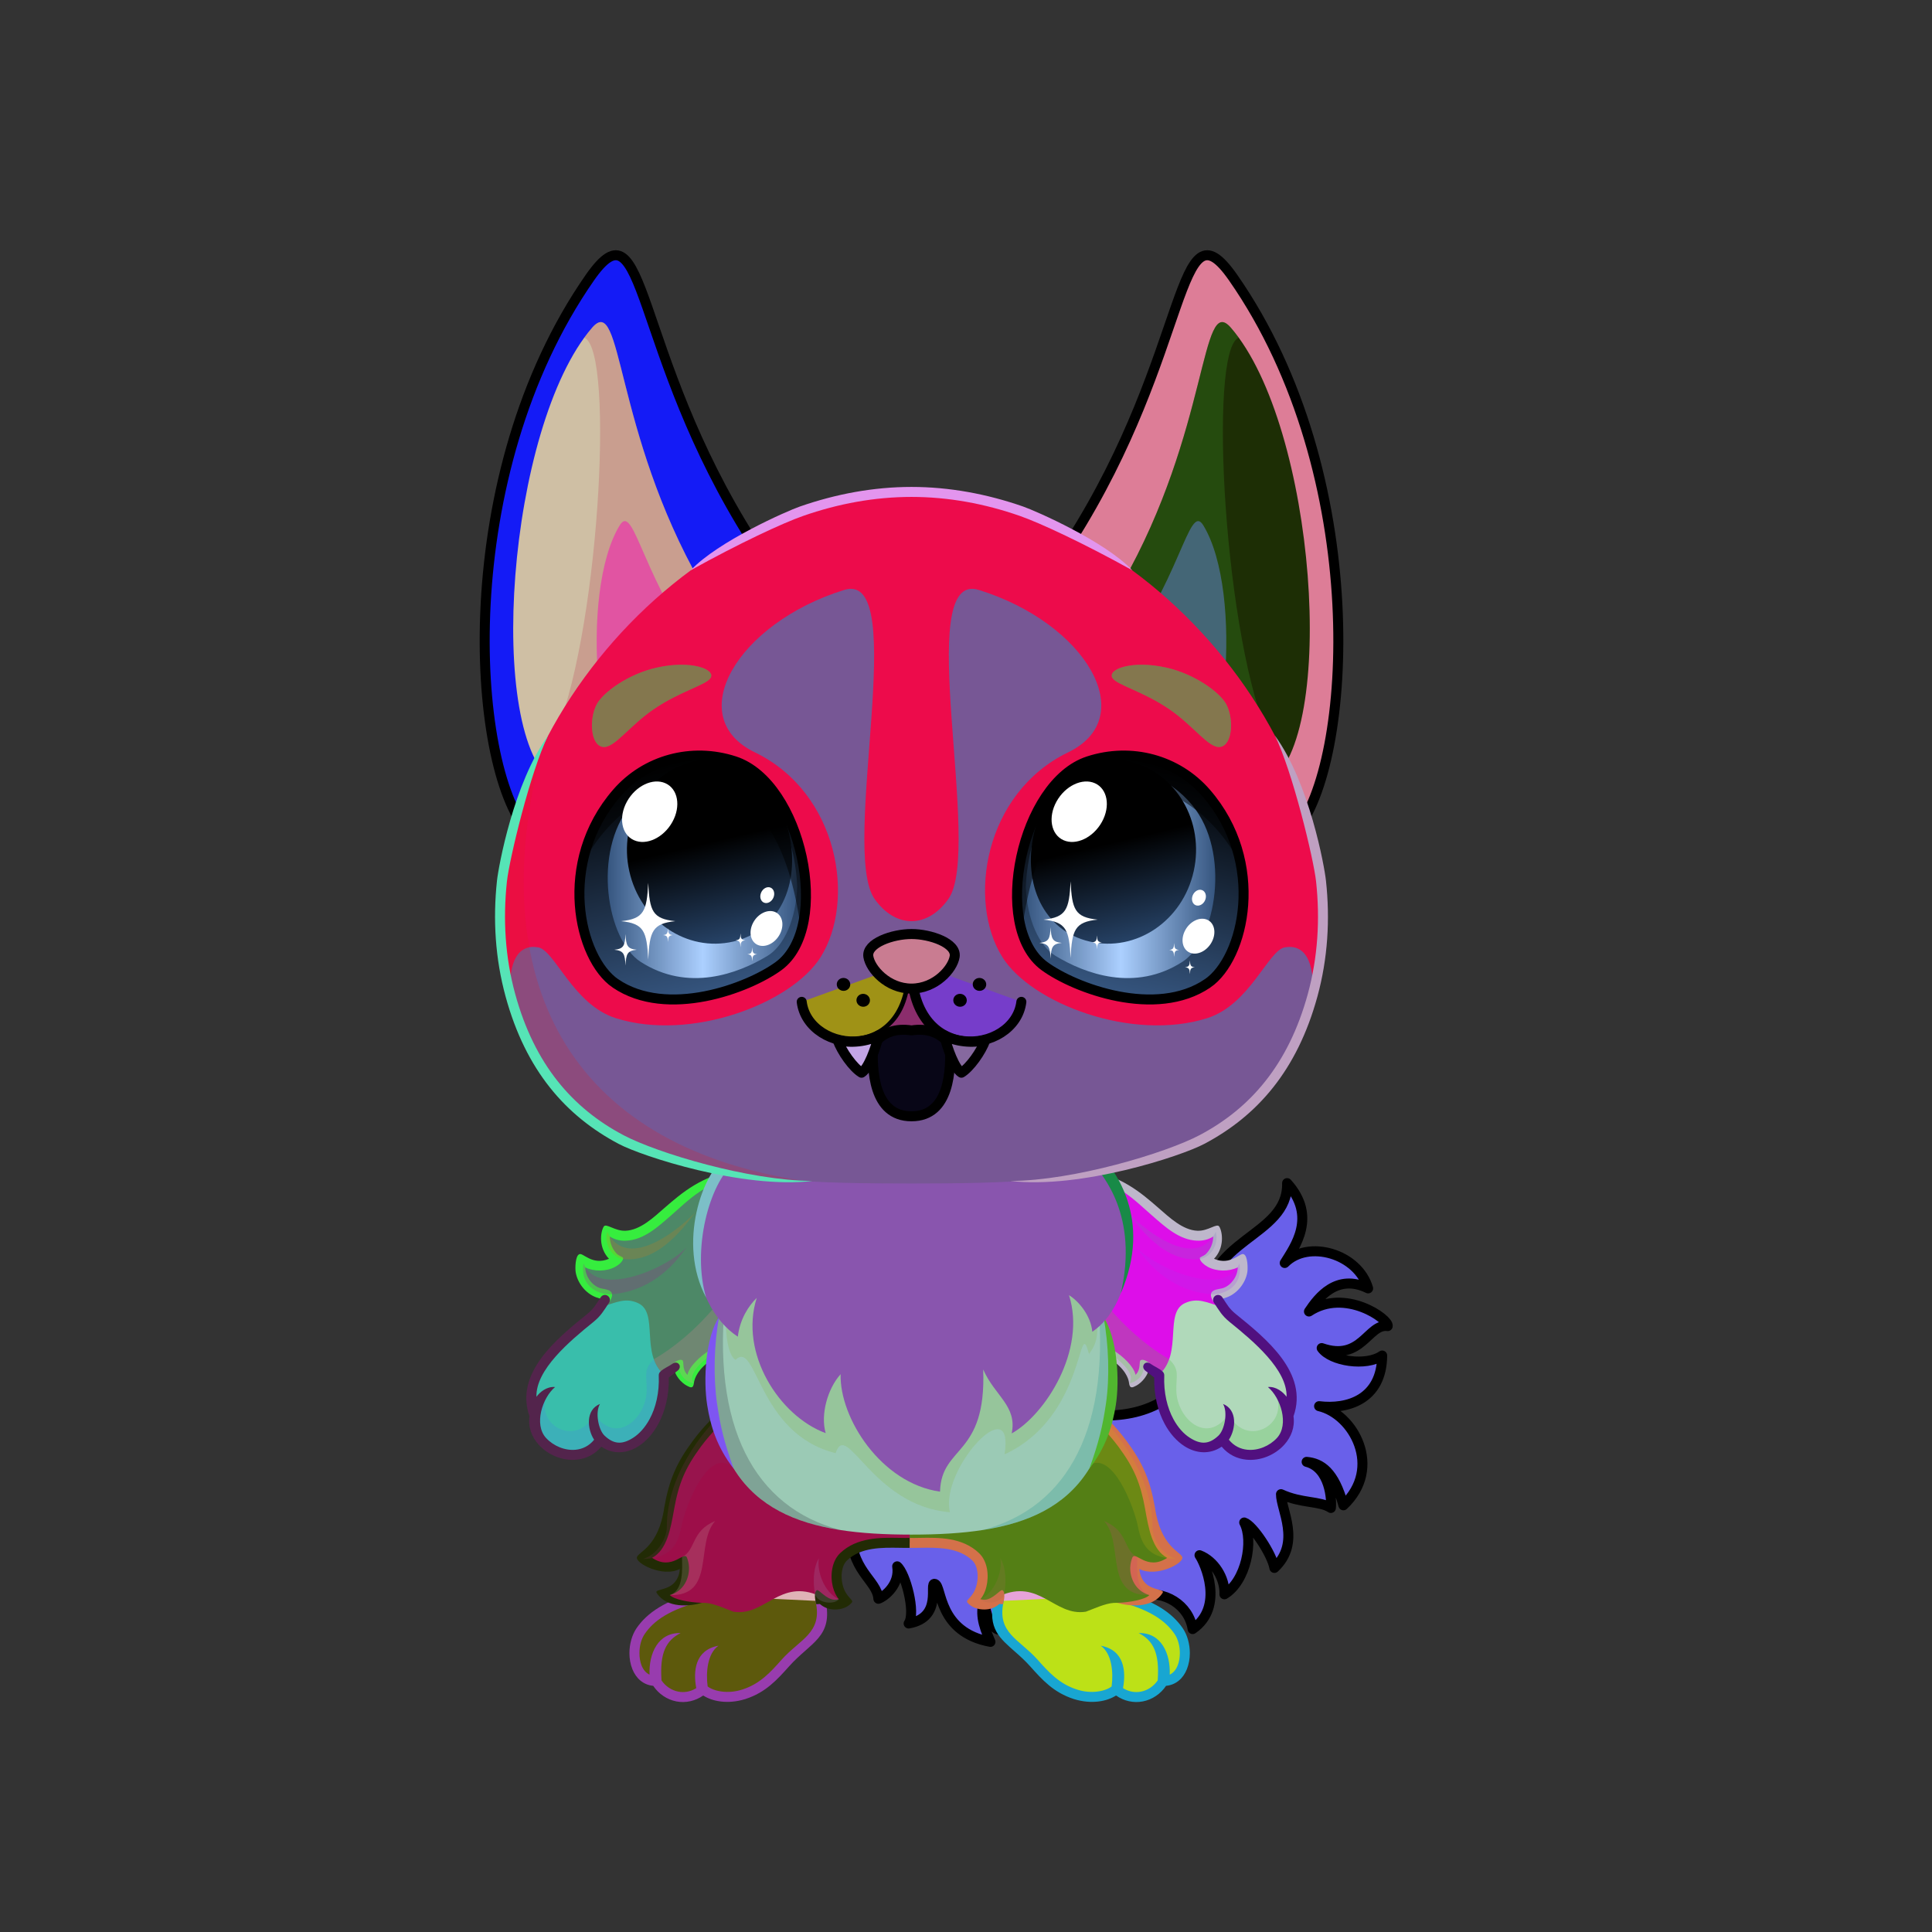 <svg xmlns="http://www.w3.org/2000/svg" xmlns:xlink="http://www.w3.org/1999/xlink" style="shape-rendering:geometricPrecision; text-rendering:geometricPrecision; image-rendering:optimizeQuality; fill-rule:evenodd; clip-rule:evenodd" version="1.1" viewBox="0 0 29000 29000" xml:space="preserve"><rect x="0" y="0" width="29000" height="29000" fill="#333333" stroke="none"/><defs><style type="text/css">.HairBack-Dog0fil22 {fill:none}
.Tail-Dog6fil239 {fill:url(#Tail-Dog6id872)}
.Tail-Dog6fil14 {fill:black;fill-opacity:0.2}
.Tail-Dog6fil22 {fill:none}
.Tail-Dog6str0 {stroke:black;stroke-width:150;stroke-linecap:round;stroke-linejoin:round}
.RightFoot-Dog0fil26 {fill:#fffcf1}
.RightFoot-Dog0fil14 {fill:black;fill-opacity:0.2}
.RightFoot-Dog0fil22 {fill:none}
.RightFoot-Dog0fil32 {fill:black;fill-rule:nonzero}
.RightLeg-Dog3fil244 {fill:url(#RightLeg-Dog3id52)}
.RightLeg-Dog3fil32 {fill:black;fill-rule:nonzero}
.RightLeg-Dog3fil14 {fill:black;fill-opacity:0.2}
.LeftFoot-Dog0fil26 {fill:#fffcf1}
.LeftFoot-Dog0fil14 {fill:black;fill-opacity:0.2}
.LeftFoot-Dog0fil22 {fill:none}
.LeftFoot-Dog0fil32 {fill:black;fill-rule:nonzero}
.LeftLeg-Dog3fil250 {fill:url(#LeftLeg-Dog3id53)}
.LeftLeg-Dog3fil32 {fill:black;fill-rule:nonzero}
.LeftLeg-Dog3fil14 {fill:black;fill-opacity:0.2}
.RightHand-Dog3fil255 {fill:url(#RightHand-Dog3id169)}
.RightHand-Dog3fil32 {fill:black;fill-rule:nonzero}
.RightHand-Dog3fil14 {fill:black;fill-opacity:0.2}
.RightPaw-Dog0fil259 {fill:url(#RightPaw-Dog0id406)}
.RightPaw-Dog0fil14 {fill:black;fill-opacity:0.2}
.RightPaw-Dog0fil32 {fill:black;fill-rule:nonzero}
.LeftHand-Dog3fil263 {fill:url(#LeftHand-Dog3id359)}
.LeftHand-Dog3fil32 {fill:black;fill-rule:nonzero}
.LeftHand-Dog3fil14 {fill:black;fill-opacity:0.2}
.LeftPaw-Dog0fil265 {fill:url(#LeftPaw-Dog0id974)}
.LeftPaw-Dog0fil14 {fill:black;fill-opacity:0.2}
.LeftPaw-Dog0fil32 {fill:black;fill-rule:nonzero}
.Body-Dog2fil267 {fill:url(#Body-Dog2id28)}
.Body-Dog2fil14 {fill:black;fill-opacity:0.2}
.Body-Dog2fil32 {fill:black;fill-rule:nonzero}
.Body-Dog2fil270 {fill:url(#Body-Dog2id279)}
.Ears-Dog10fil319 {fill:url(#Ears-Dog10id557)}
.Ears-Dog10fil320 {fill:url(#Ears-Dog10id856)}
.Ears-Dog10fil14 {fill:black;fill-opacity:0.2}
.Ears-Dog10fil322 {fill:url(#Ears-Dog10id420)}
.Ears-Dog10fil323 {fill:url(#Ears-Dog10id1001)}
.Ears-Dog10fil318 {fill:url(#Ears-Dog10id538)}
.Ears-Dog10str0 {stroke:black;stroke-width:150;stroke-linecap:round;stroke-linejoin:round}
.Ears-Dog10fil321 {fill:url(#Ears-Dog10id482)}
.Head-Dog2fil332 {fill:url(#Head-Dog2id325)}
.Head-Dog2fil333 {fill:url(#Head-Dog2id454)}
.Head-Dog2fil14 {fill:black;fill-opacity:0.2}
.Head-Dog2fil32 {fill:black;fill-rule:nonzero}
.Mouth-Dog7fil100 {fill:black}
.Mouth-Dog7fil22 {fill:none}
.Mouth-Dog7str0 {stroke:black;stroke-width:150;stroke-linecap:round;stroke-linejoin:round}
.Mouth-Dog7fil344 {fill:url(#Mouth-Dog7id324)}
.Mouth-Dog7fil152 {fill:white}
.Eyes-Dog4fil362 {fill:url(#Eyes-Dog4id1007)}
.Eyes-Dog4fil363 {fill:url(#Eyes-Dog4id571)}
.Eyes-Dog4fil364 {fill:url(#Eyes-Dog4id747)}
.Eyes-Dog4fil157 {fill:black;fill-opacity:0.502}
.Eyes-Dog4fil152 {fill:white}
.Eyes-Dog4fil365 {fill:url(#Eyes-Dog4id1006)}
.Eyes-Dog4fil366 {fill:url(#Eyes-Dog4id570)}
.Eyes-Dog4fil367 {fill:url(#Eyes-Dog4id729)}
.Eyes-Dog4fil155 {fill:#a59562}
.Eyes-Dog4fil14 {fill:black;fill-opacity:0.2}
.Eyes-Dog4fil22 {fill:none}
.Eyes-Dog4str4 {stroke:black;stroke-width:150}
.Moustache-Dog1fil100 {fill:black}
.Nose-Dog0fil416 {fill:url(#Nose-Dog0id907)}
.Nose-Dog0str0 {stroke:black;stroke-width:150;stroke-linecap:round;stroke-linejoin:round}
.Hair-Dog0fil22 {fill:none}
</style><linearGradient gradientUnits="userSpaceOnUse" id="Tail-Dog6id872" x1="14476.8" x2="19003" xlink:href="#Tail-Dog6id74" y1="24083.7" y2="18320.4">
  </linearGradient><linearGradient gradientUnits="objectBoundingBox" id="RightLeg-Dog3id52" x1="50%" x2="50%" xlink:href="#RightLeg-Dog3id19" y1="100%" y2="0%">
  </linearGradient><linearGradient gradientUnits="userSpaceOnUse" id="LeftLeg-Dog3id53" x1="11645.9" x2="11645.9" xlink:href="#LeftLeg-Dog3id19" y1="24199" y2="20934.6">
  </linearGradient><linearGradient gradientUnits="userSpaceOnUse" id="RightHand-Dog3id169" x1="16241.5" x2="18031.9" xlink:href="#RightHand-Dog3id168" y1="17938.5" y2="20524.1">
  </linearGradient><linearGradient gradientUnits="userSpaceOnUse" id="RightPaw-Dog0id406" x1="18770.8" x2="18008.4" y1="21729.1" y2="19634.5">
   <stop offset="0" style="stop-opacity:1; stop-color:#fff7de"/>
   <stop offset="0.702" style="stop-opacity:1; stop-color:#f6e6b1"/>
   <stop offset="1" style="stop-opacity:1; stop-color:#f6e6b1"/>
  </linearGradient><linearGradient gradientUnits="userSpaceOnUse" id="LeftHand-Dog3id359" x1="11122.3" x2="9331.95" xlink:href="#LeftHand-Dog3id168" y1="17938.5" y2="20524.1">
  </linearGradient><linearGradient gradientUnits="userSpaceOnUse" id="LeftPaw-Dog0id974" x1="8449.46" x2="9499.06" xlink:href="#LeftPaw-Dog0id406" y1="21712.6" y2="19651">
  </linearGradient><linearGradient gradientUnits="objectBoundingBox" id="Body-Dog2id28" x1="50%" x2="50%" y1="0%" y2="100%">
   <stop offset="0" style="stop-opacity:1; stop-color:#cfbf8a"/>
   <stop offset="0.102" style="stop-opacity:1; stop-color:#cfbf8a"/>
   <stop offset="0.522" style="stop-opacity:1; stop-color:#f6e6b1"/>
   <stop offset="1" style="stop-opacity:1; stop-color:#fff7de"/>
  </linearGradient><linearGradient gradientUnits="userSpaceOnUse" id="Body-Dog2id279" x1="13696.6" x2="13696.6" y1="17098.5" y2="22390.1">
   <stop offset="0" style="stop-opacity:1; stop-color:#f2edda"/>
   <stop offset="0.149" style="stop-opacity:1; stop-color:#f2edda"/>
   <stop offset="0.62" style="stop-opacity:1; stop-color:#fffcf1"/>
   <stop offset="1" style="stop-opacity:1; stop-color:#fffcf1"/>
  </linearGradient><linearGradient gradientUnits="userSpaceOnUse" id="Ears-Dog10id557" x1="10757" x2="7471.37" xlink:href="#Ears-Dog10id420" y1="10134.4" y2="6459.01">
  </linearGradient><linearGradient gradientUnits="userSpaceOnUse" id="Ears-Dog10id856" x1="11085.6" x2="8531.13" xlink:href="#Ears-Dog10id420" y1="10840.5" y2="9007.05">
  </linearGradient><linearGradient gradientUnits="userSpaceOnUse" id="Ears-Dog10id1001" x1="16278.2" x2="18832.7" xlink:href="#Ears-Dog10id420" y1="10840.5" y2="9007.06">
  </linearGradient><linearGradient gradientUnits="userSpaceOnUse" id="Ears-Dog10id538" x1="9282.28" x2="9282.28" xlink:href="#Ears-Dog10id74" y1="12479.8" y2="3831.15">
  </linearGradient><linearGradient gradientUnits="userSpaceOnUse" id="Ears-Dog10id482" x1="18081.6" x2="18081.6" xlink:href="#Ears-Dog10id74" y1="12479.8" y2="3831.15">
  </linearGradient><linearGradient gradientUnits="objectBoundingBox" id="Head-Dog2id325" x1="50%" x2="50%" xlink:href="#Head-Dog2id35" y1="100%" y2="0%">
  </linearGradient><linearGradient gradientUnits="userSpaceOnUse" id="Head-Dog2id454" x1="13681.9" x2="13681.9" y1="17765.4" y2="8838.96">
   <stop offset="0" style="stop-opacity:1; stop-color:#f2edda"/>
   <stop offset="0.188" style="stop-opacity:1; stop-color:#fffcf1"/>
   <stop offset="1" style="stop-opacity:1; stop-color:#fffcf1"/>
  </linearGradient><linearGradient gradientUnits="userSpaceOnUse" id="Mouth-Dog7id324" x1="13681.9" x2="13681.9" y1="16755.8" y2="15456.7">
   <stop offset="0" style="stop-opacity:1; stop-color:#FF9999"/>
   <stop offset="1" style="stop-opacity:1; stop-color:#C96466"/>
  </linearGradient><linearGradient gradientUnits="userSpaceOnUse" id="Eyes-Dog4id1007" x1="10811.7" x2="9983.18" xlink:href="#Eyes-Dog4id27" y1="14906.9" y2="11436.8">
  </linearGradient><linearGradient gradientUnits="userSpaceOnUse" id="Eyes-Dog4id571" x1="9121.91" x2="11966.9" xlink:href="#Eyes-Dog4id57" y1="13105.6" y2="13105.6">
  </linearGradient><linearGradient gradientUnits="userSpaceOnUse" id="Eyes-Dog4id747" x1="10335.5" x2="10965.1" xlink:href="#Eyes-Dog4id384" y1="11450.6" y2="14115.9">
  </linearGradient><linearGradient gradientUnits="userSpaceOnUse" id="Eyes-Dog4id1006" x1="16552.2" x2="17380.7" xlink:href="#Eyes-Dog4id27" y1="14906.9" y2="11436.8">
  </linearGradient><linearGradient gradientUnits="userSpaceOnUse" id="Eyes-Dog4id570" x1="15397" x2="18242" xlink:href="#Eyes-Dog4id57" y1="13105.6" y2="13105.6">
  </linearGradient><linearGradient gradientUnits="userSpaceOnUse" id="Eyes-Dog4id729" x1="16398.8" x2="17028.4" xlink:href="#Eyes-Dog4id384" y1="11450.6" y2="14115.9">
  </linearGradient><linearGradient gradientUnits="userSpaceOnUse" id="Nose-Dog0id907" x1="13681.9" x2="13681.9" xlink:href="#Nose-Dog0id451" y1="14020.2" y2="14838.5">
  </linearGradient><linearGradient gradientUnits="userSpaceOnUse" id="Tail-Dog6id74" x1="15961" x2="18418.2" y1="23174.1" y2="17871.9">
   <stop offset="0" style="stop-opacity:1; stop-color:#cfbf8a"/>
   <stop offset="1" style="stop-opacity:1; stop-color:#f6e6b1"/>
  </linearGradient><linearGradient gradientUnits="userSpaceOnUse" id="RightLeg-Dog3id19" x1="15490.3" x2="15490.3" y1="24284.1" y2="21188.2">
   <stop offset="0" style="stop-opacity:1; stop-color:#fff7de"/>
   <stop offset="0.439" style="stop-opacity:1; stop-color:#fff7de"/>
   <stop offset="1" style="stop-opacity:1; stop-color:#f6e6b1"/>
  </linearGradient><linearGradient gradientUnits="userSpaceOnUse" id="LeftLeg-Dog3id19" x1="15490.3" x2="15490.3" y1="24284.1" y2="21188.2">
   <stop offset="0" style="stop-opacity:1; stop-color:#fff7de"/>
   <stop offset="0.439" style="stop-opacity:1; stop-color:#fff7de"/>
   <stop offset="1" style="stop-opacity:1; stop-color:#f6e6b1"/>
  </linearGradient><linearGradient gradientUnits="objectBoundingBox" id="RightHand-Dog3id168" x1="19.823%" x2="80.177%" y1="10.33%" y2="89.67%">
   <stop offset="0" style="stop-opacity:1; stop-color:#cfbf8a"/>
   <stop offset="0.02" style="stop-opacity:1; stop-color:#cfbf8a"/>
   <stop offset="0.722" style="stop-opacity:1; stop-color:#f6e6b1"/>
   <stop offset="1" style="stop-opacity:1; stop-color:#f6e6b1"/>
  </linearGradient><linearGradient gradientUnits="objectBoundingBox" id="LeftHand-Dog3id168" x1="19.823%" x2="80.177%" y1="10.33%" y2="89.67%">
   <stop offset="0" style="stop-opacity:1; stop-color:#cfbf8a"/>
   <stop offset="0.02" style="stop-opacity:1; stop-color:#cfbf8a"/>
   <stop offset="0.722" style="stop-opacity:1; stop-color:#f6e6b1"/>
   <stop offset="1" style="stop-opacity:1; stop-color:#f6e6b1"/>
  </linearGradient><linearGradient gradientUnits="userSpaceOnUse" id="LeftPaw-Dog0id406" x1="18770.8" x2="18008.4" y1="21729.1" y2="19634.5">
   <stop offset="0" style="stop-opacity:1; stop-color:#fff7de"/>
   <stop offset="0.702" style="stop-opacity:1; stop-color:#f6e6b1"/>
   <stop offset="1" style="stop-opacity:1; stop-color:#f6e6b1"/>
  </linearGradient><linearGradient gradientUnits="userSpaceOnUse" id="Ears-Dog10id420" x1="16606.9" x2="19892.5" y1="10134.4" y2="6459.01">
   <stop offset="0" style="stop-opacity:1; stop-color:#965759"/>
   <stop offset="1" style="stop-opacity:1; stop-color:#DEADAD"/>
  </linearGradient><linearGradient gradientUnits="userSpaceOnUse" id="Ears-Dog10id74" x1="15961" x2="18418.2" y1="23174.1" y2="17871.9">
   <stop offset="0" style="stop-opacity:1; stop-color:#cfbf8a"/>
   <stop offset="1" style="stop-opacity:1; stop-color:#f6e6b1"/>
  </linearGradient><linearGradient gradientUnits="userSpaceOnUse" id="Head-Dog2id35" x1="13681.9" x2="13681.9" y1="17936.7" y2="7484.8">
   <stop offset="0" style="stop-opacity:1; stop-color:#cfbf8a"/>
   <stop offset="0.4" style="stop-opacity:1; stop-color:#f6e6b1"/>
   <stop offset="1" style="stop-opacity:1; stop-color:#fff7de"/>
  </linearGradient><linearGradient gradientUnits="userSpaceOnUse" id="Eyes-Dog4id27" x1="16937.6" x2="16937.6" y1="14961.3" y2="11448.6">
   <stop offset="0" style="stop-opacity:1; stop-color:#365680"/>
   <stop offset="1" style="stop-opacity:1; stop-color:black"/>
  </linearGradient><linearGradient gradientUnits="objectBoundingBox" id="Eyes-Dog4id57" x1="100%" x2="0%" y1="50%" y2="50%">
   <stop offset="0" style="stop-opacity:1; stop-color:#365680"/>
   <stop offset="0.502" style="stop-opacity:1; stop-color:#acd0ff"/>
   <stop offset="1" style="stop-opacity:1; stop-color:#365680"/>
  </linearGradient><linearGradient gradientUnits="userSpaceOnUse" id="Eyes-Dog4id384" x1="16417.8" x2="16417.8" y1="11784.3" y2="14068.5">
   <stop offset="0" style="stop-opacity:1; stop-color:black"/>
   <stop offset="0.45" style="stop-opacity:1; stop-color:black"/>
   <stop offset="1" style="stop-opacity:1; stop-color:#264266"/>
  </linearGradient><linearGradient gradientUnits="userSpaceOnUse" id="Nose-Dog0id451" x1="13653.8" x2="13653.8" y1="14108.6" y2="14926.9">
   <stop offset="0" style="stop-opacity:1; stop-color:#FFCCCC"/>
   <stop offset="1" style="stop-opacity:1; stop-color:#453F2C"/>
  </linearGradient></defs><g id="HairBack-Dog0">
 <animateTransform additive="sum" attributeName="transform" dur="10" repeatCount="indefinite" type="translate" values="0;0 200;0;0 200;0;0 200;0;0 200;0"/>
  <rect class="HairBack-Dog0fil22" height="890" width="890" x="13237" y="6590"/>
 </g><g id="Tail-Dog6">
  <path class="Tail-Dog6fil239" d="M15056 20873c2179,946 3074,-66 3032,-1164 -43,-1133 1251,-1127 1232,-1950 454,503 115,953 -36,1199 350,-357 1214,-54 1252,381 -468,-230 -749,138 -888,347 543,-360 1205,117 1182,219 -296,-42 -390,540 -991,330 141,198 713,239 908,112 101,611 -524,812 -947,760 497,153 896,942 365,1488 -140,-512 -340,-632 -552,-652 350,90 379,568 364,692 -165,-109 -441,-65 -749,-207 -2,227 307,729 -99,1107 -36,-207 -355,-713 -453,-682 174,198 -5,776 -297,1078 7,-201 -182,-587 -374,-587 80,116 379,777 -103,1109 -49,-334 -459,-562 -805,-503 -89,15 -46,535 -138,547 -639,80 -1327,68 -1962,-33 -117,-19 -227,-260 -218,-485 -68,236 -36,379 88,666 -791,-145 -725,-831 -833,-870 -99,-35 131,502 -395,594 111,-161 -48,-755 -172,-858 43,273 -205,403 -282,487 18,-266 -409,-588 -407,-1082 -342,-368 -135,-3089 2278,-2043z" style="fill:#7bc388"/>
  <path class="Tail-Dog6fil14" d="M20165 22595c-140,-512 -340,-632 -552,-652 350,90 379,568 364,692 -165,-109 -441,-65 -749,-207 -2,227 307,729 -99,1107 -36,-207 -355,-713 -453,-682 174,198 -5,776 -297,1078 7,-201 -182,-587 -374,-587 80,116 379,777 -103,1109 -49,-334 -459,-562 -805,-503 -89,15 -46,535 -138,547 -639,80 -1327,68 -1962,-33 -117,-19 -227,-260 -218,-485 -68,236 -36,379 88,666 -791,-145 -725,-831 -833,-870 -99,-35 131,502 -395,594 111,-161 -48,-755 -172,-858 43,273 -205,403 -282,487 18,-266 -409,-588 -407,-1082 -58,-62 -100,-192 -118,-360l645 -570 3093 570c1608,450 2003,-985 3067,-991 553,-3 823,606 700,1030z" style="fill:#89c1b5"/>
  <path class="Tail-Dog6fil22 Tail-Dog6str0" d="M15056 20873c2179,946 3074,-66 3032,-1164 -43,-1133 1251,-1127 1232,-1950 454,503 115,953 -36,1199 350,-357 1102,-141 1252,381 -468,-230 -749,138 -888,347 543,-360 1205,117 1182,219 -296,-42 -390,540 -991,330 141,198 667,280 908,112 -6,662 -524,812 -947,760 517,118 962,927 365,1488 -140,-512 -340,-632 -552,-652 350,90 379,568 364,692 -165,-109 -441,-65 -749,-207 -2,227 307,729 -99,1107 -36,-207 -323,-640 -453,-682 145,274 28,884 -297,1078 11,-245 -157,-504 -374,-587 80,116 379,777 -103,1109 -55,-359 -423,-595 -805,-503 -88,21 -46,535 -138,547 -639,80 -1327,68 -1962,-33 -117,-19 -227,-260 -218,-485 -68,236 -36,379 88,666 -791,-145 -725,-831 -833,-870 -99,-35 131,502 -395,594 111,-161 -48,-755 -172,-858 43,273 -188,456 -282,487 -19,-286 -443,-425 -407,-1082 -342,-368 -135,-3089 2278,-2043z" style="fill:#6960ea"/>
 </g><g id="RightFoot-Dog0">
  <path class="RightFoot-Dog0fil26" d="M17461 25232c-144,249 -469,331 -709,123 -82,82 -321,169 -611,76 -475,-152 -678,-627 -1088,-897 -209,-138 -43,-480 -31,-702 205,68 639,20 960,-216 332,-245 1043,-199 820,325 153,50 376,135 488,193 178,92 308,217 397,350 166,246 124,748 -226,748z" style="fill:#e7a3d9"/>
  <path class="RightFoot-Dog0fil14" d="M17461 25232c-144,249 -469,331 -709,123 -82,82 -321,169 -611,76 -475,-152 -678,-627 -1088,-897 -182,-120 -106,-408 -68,-624 13,30 66,32 88,19 2,85 -1,160 50,261 317,621 1468,1311 1612,663 247,396 693,243 634,-148 151,250 332,57 232,-294 150,96 185,309 179,486 -21,178 -124,335 -319,335z" style="fill:#88dc99"/>
  <path class="RightFoot-Dog0fil22" d="M16741 23949c560,135 807,327 949,532 170,244 121,751 -229,751 -144,249 -469,331 -709,123 -82,82 -321,169 -611,76 -475,-152 -614,-562 -1018,-844 -201,-140 -166,-401 -134,-554" style="fill:#bce117"/>
  <path class="RightFoot-Dog0fil32" d="M17378 25213c0,3 0,7 0,10 -59,86 -148,149 -252,169 -84,16 -174,3 -257,-45l-12 -8c47,-255 19,-572 -334,-636 167,118 191,399 163,611 -41,33 -116,65 -215,77 -89,11 -194,6 -307,-31 -265,-85 -423,-261 -589,-447 -277,-311 -611,-400 -512,-864 8,-41 -28,-86 -58,-89 -24,-2 -80,17 -89,58 -91,430 90,572 327,781 71,62 146,130 221,214 180,201 350,392 654,490 137,43 264,50 371,37 108,-13 199,-49 262,-89l3 0c116,81 258,115 400,88 143,-28 268,-114 349,-234 151,-15 258,-113 313,-251 29,-74 44,-157 44,-240 0,-135 -38,-275 -108,-376 -77,-110 -181,-216 -341,-313 -143,-86 -331,-165 -584,-231 -71,-19 -105,8 -131,48 -23,34 -14,70 26,80 271,65 468,144 612,231 139,84 229,176 295,271 53,76 81,183 81,290 0,66 -11,130 -33,185 -25,64 -65,112 -119,138 13,-317 -128,-634 -466,-624 219,111 313,298 286,700z" style="fill:#18a6d2"/>
 </g><g id="LeftFoot-Dog0">
  <path class="LeftFoot-Dog0fil26" d="M9847 25232c143,249 468,331 709,123 82,82 321,169 611,76 475,-152 678,-627 1088,-897 208,-138 43,-480 31,-702 -240,73 -640,20 -960,-216 -332,-245 -1043,-199 -821,325 -152,50 -375,135 -487,193 -178,92 -308,217 -398,350 -165,246 -124,748 227,748z" style="fill:#e0b3b7"/>
  <path class="LeftFoot-Dog0fil14" d="M9847 25232c143,249 468,331 709,123 82,82 321,169 611,76 475,-152 678,-627 1088,-897 181,-120 105,-408 68,-624 -13,30 -66,32 -88,19 -2,85 1,160 -50,261 -318,621 -1468,1311 -1612,663 -248,396 -693,243 -634,-148 -151,250 -333,57 -232,-294 -150,96 -186,309 -179,486 20,178 124,335 319,335z" style="fill:#f844c4"/>
  <path class="LeftFoot-Dog0fil22" d="M10566 23949c-559,135 -807,327 -949,532 -169,244 -121,751 230,751 143,249 468,331 709,123 82,82 321,169 611,76 475,-152 614,-562 1017,-844 201,-140 167,-401 134,-554" style="fill:#5d590c"/>
  <path class="LeftFoot-Dog0fil32" d="M9929 25213c1,3 1,7 0,10 59,86 149,149 253,169 84,16 174,3 257,-45l12 -8c-48,-255 -19,-572 333,-636 -166,118 -190,399 -162,611 41,33 116,65 215,77 89,11 193,6 307,-31 265,-85 423,-261 588,-447 278,-311 612,-400 513,-864 -9,-41 27,-86 58,-89 23,-2 80,17 88,58 119,558 -222,630 -547,995 -180,201 -351,392 -655,490 -137,43 -263,50 -370,37 -109,-13 -200,-49 -262,-89l-3 0c-116,81 -259,115 -401,88 -143,-28 -267,-114 -348,-234 -151,-15 -258,-113 -313,-251 -30,-74 -44,-157 -44,-240 0,-135 38,-275 108,-376 76,-110 181,-216 341,-313 142,-86 330,-165 584,-231 71,-19 105,8 131,48 22,34 14,70 -26,80 -271,65 -468,144 -612,231 -139,84 -230,176 -295,271 -53,76 -81,183 -81,290 0,66 11,130 32,185 26,64 65,112 120,138 -13,-317 128,-634 466,-624 -219,111 -313,298 -287,700z" style="fill:#983cae"/>
 </g><g id="RightLeg-Dog3">
  <path class="RightLeg-Dog3fil244" d="M13654 20939c701,0 2353,-56 2710,226 217,172 606,562 807,1087 138,362 89,1043 499,1102 -216,231 -510,211 -606,59 -64,135 -17,492 320,502 -245,186 -489,136 -666,145 -130,7 -316,95 -419,132 -472,76 -697,-507 -1295,-235 -116,181 -336,152 -424,46 166,-22 251,-457 65,-636 -275,-262 -701,-202 -991,-207l0 -2221z" style="fill:#547f15"/>
  <path class="RightLeg-Dog3fil32" d="M16410 21106c-32,-26 -79,-20 -105,12 -26,33 -20,80 12,105 123,97 302,266 470,491 238,322 333,554 402,938 53,300 109,613 331,732 -310,203 -479,-118 -525,0 -15,40 -28,89 -30,144 -4,165 82,355 287,415 -57,64 -285,110 -481,116 178,53 528,88 680,-149 28,-44 -79,-40 -185,-93 -105,-52 -158,-161 -163,-266 252,131 668,-84 644,-176 -21,-84 -327,-153 -411,-749 -73,-408 -177,-661 -429,-1001 -177,-237 -367,-416 -497,-519zm-1364 2763c-28,-17 -140,141 -267,144 -22,0 -43,-3 -63,-9 41,-46 72,-112 90,-186 41,-167 20,-381 -110,-505 -252,-240 -604,-234 -891,-229 -53,1 -105,2 -151,1l0 75 0 74c48,1 99,0 153,-1 260,-4 578,-10 786,189 89,84 95,248 68,361 -48,202 -177,228 -139,273 62,75 164,105 260,103 86,-2 158,-30 215,-80 11,-9 55,9 59,-4 15,-51 40,-176 -10,-206z" style="fill:#d4714a"/>
  <path class="RightLeg-Dog3fil14" d="M17654 23400c-221,-66 -356,-315 -355,-474 2,-775 -541,-1451 -869,-1752 -191,187 -276,614 -134,870 282,-301 604,234 760,766 58,196 45,581 598,590z" style="fill:#cfb010"/>
  <path class="RightLeg-Dog3fil14" d="M17259 23943c-221,-66 -189,-413 -189,-571 -211,-104 -133,-392 -496,-540 304,342 -14,1131 685,1111z" style="fill:#d03b79"/>
  <path class="RightLeg-Dog3fil14" d="M14716 24004c220,-96 333,-421 301,-613 85,143 89,358 57,537 -42,146 -298,160 -358,76z" style="fill:#a26b51"/>
 </g><g id="LeftLeg-Dog3">
  <path class="LeftLeg-Dog3fil250" d="M13654 20939c-701,0 -2353,-56 -2710,226 -217,172 -606,562 -807,1087 -139,362 -89,1043 -499,1102 216,231 510,211 605,59 64,135 17,492 -319,502 244,186 488,136 666,145 129,7 316,95 419,132 472,76 697,-507 1294,-235 117,181 337,152 424,46 -165,-22 -251,-457 -64,-636 275,-262 701,-202 991,-207l0 -2221z" style="fill:#9d0e49"/>
  <path class="LeftLeg-Dog3fil32" d="M10898 21106c32,-26 79,-20 105,12 25,33 20,80 -13,105 -122,97 -301,266 -469,491 -238,322 -333,554 -402,938 -53,300 -109,613 -331,732 309,203 479,-118 525,0 15,40 28,89 29,144 5,165 -81,355 -286,415 56,64 284,110 480,116 -178,53 -527,88 -679,-149 -29,-44 79,-40 185,-93 105,-52 158,-161 162,-266 -251,131 -667,-84 -644,-176 22,-84 327,-153 411,-749 73,-408 178,-661 430,-1001 176,-237 366,-416 497,-519zm1364 2763c28,-17 140,141 267,144 21,0 43,-3 62,-9 -40,-46 -71,-112 -90,-186 -41,-167 -19,-381 110,-505 252,-240 605,-234 892,-229 53,1 105,2 151,1l0 75 0 74c-48,1 -100,0 -153,-1 -260,-4 -579,-10 -786,189 -89,84 -95,248 -68,361 48,202 177,228 138,273 -61,75 -163,105 -259,103 -86,-2 -158,-30 -216,-80 -10,-9 -55,9 -59,-4 -14,-51 -39,-176 11,-206z" style="fill:#222b05"/>
  <path class="LeftLeg-Dog3fil14" d="M9653 23400c221,-66 356,-315 356,-474 -2,-775 540,-1451 869,-1752 190,187 275,614 134,870 -283,-301 -604,234 -760,766 -58,196 -46,581 -599,590z" style="fill:#823163"/>
  <path class="LeftLeg-Dog3fil14" d="M10049 23943c221,-66 189,-413 189,-571 210,-104 133,-392 496,-540 -304,342 14,1131 -685,1111z" style="fill:#cbb7aa"/>
  <path class="LeftLeg-Dog3fil14" d="M12591 24004c-220,-96 -332,-421 -300,-613 -86,143 -89,358 -58,537 43,146 299,160 358,76z" style="fill:#a08cc1"/>
 </g><g id="RightHand-Dog3">
 <animateTransform additive="sum" attributeName="transform" dur="10" repeatCount="indefinite" type="translate" values="0;0 200;0;0 200;0;0 200;0;0 200;0"/>
  <path class="RightHand-Dog3fil255" d="M15619 17715c247,-7 498,-52 659,-90 707,128 970,528 1348,796 130,92 425,224 606,21 133,145 14,423 -156,435 147,181 487,132 553,9 110,293 -168,564 -360,532 81,123 154,243 219,356 289,504 -636,1265 -911,1014 -142,-130 -282,-228 -420,-305 42,90 -40,256 -204,278 129,-199 -332,-494 -505,-532 -358,-79 -514,-1818 -829,-2514z" style="fill:#dd0ee9"/>
  <path class="RightHand-Dog3fil32" d="M16291 17552c-40,-7 -79,20 -86,60 -7,41 25,64 66,71 473,22 768,342 1024,564 192,167 406,367 675,376 83,3 166,-14 241,-63 0,109 -50,205 -110,263 -35,34 -94,44 -92,65 6,53 80,106 122,129 131,70 314,72 448,7 -1,130 -94,264 -215,309 -66,25 -273,10 -150,206 28,5 53,-19 95,-33 40,-12 83,-23 108,-33 157,-59 279,-214 306,-378 9,-58 6,-242 -53,-268 -55,-33 -194,176 -447,68 159,-167 129,-400 79,-483 -35,-58 -164,68 -327,62 -222,-8 -423,-201 -583,-340 -270,-235 -558,-485 -1101,-582zm972 2914c-39,-29 -99,-68 -137,-51 -40,15 11,131 -81,222 -29,-135 -201,-283 -310,-354 -22,-14 -44,-27 -66,-40l-12 149c234,152 283,300 290,366 11,93 54,70 109,41 75,-39 202,-166 185,-292 -3,-19 -8,-38 22,-41z" style="fill:#beb7cb"/>
  <path class="RightHand-Dog3fil14" d="M17401 20669c-114,-114 -122,-122 -244,-186 43,144 -99,268 -204,278 116,-171 -258,-433 -374,-488 -156,-175 -225,-650 -133,-901 308,435 716,808 1104,1031 -30,84 -75,162 -148,228 0,12 -1,25 -1,38z" style="fill:#4adc1a"/>
  <path class="RightHand-Dog3fil14" d="M18185 19427c-553,-42 -914,-391 -1132,-715 239,293 1327,799 1551,253 61,375 -267,474 -419,462z" style="fill:#a33deb"/>
  <path class="RightHand-Dog3fil14" d="M18016 18897c-558,74 -969,-550 -1102,-714 145,162 1013,956 1337,305 53,248 -126,395 -235,409z" style="fill:#7481b4"/>
 </g><g id="LeftHand-Dog3">
 <animateTransform additive="sum" attributeName="transform" dur="10" repeatCount="indefinite" type="translate" values="0;0 200;0;0 200;0;0 200;0;0 200;0"/>
  <path class="LeftHand-Dog3fil263" d="M11744 17715c-246,-7 -497,-52 -658,-90 -707,128 -970,528 -1348,796 -131,92 -425,224 -606,21 -133,145 -15,423 156,435 -147,181 -487,132 -553,9 -110,293 168,564 360,532 -81,123 -154,243 -219,356 -289,504 636,1265 911,1014 142,-130 282,-228 419,-305 -41,90 41,256 205,278 -129,-199 332,-494 505,-532 358,-79 514,-1818 828,-2514z" style="fill:#4d8867"/>
  <path class="LeftHand-Dog3fil32" d="M11072 17552c41,-7 80,20 87,60 7,41 -25,64 -66,71 -473,22 -768,342 -1024,564 -192,167 -406,367 -675,376 -83,3 -166,-14 -241,-63 0,109 50,205 109,263 36,34 95,44 92,65 -5,53 -79,106 -122,129 -130,70 -314,72 -447,7 1,130 94,264 215,309 66,25 272,10 150,206 -28,5 -53,-19 -95,-33 -40,-12 -83,-23 -108,-33 -157,-59 -279,-214 -306,-378 -9,-58 -6,-242 53,-268 54,-33 194,176 447,68 -159,-167 -129,-400 -79,-483 34,-58 164,68 326,62 222,-8 424,-201 583,-340 271,-235 559,-485 1101,-582zm-971 2914c38,-29 99,-68 137,-51 40,15 -11,131 81,222 29,-135 201,-283 310,-354 22,-14 44,-27 66,-40l12 149c-234,152 -283,300 -291,366 -11,93 -53,70 -108,41 -75,-39 -202,-166 -185,-292 3,-19 8,-38 -22,-41z" style="fill:#36ed3e"/>
  <path class="LeftHand-Dog3fil14" d="M9963 20669c114,-114 122,-122 243,-186 -42,144 99,268 205,278 -116,-171 258,-433 373,-488 157,-175 226,-650 134,-901 -308,435 -717,808 -1104,1031 30,84 75,162 148,228 0,12 1,25 1,38z" style="fill:#f583a0"/>
  <path class="LeftHand-Dog3fil14" d="M9179 19427c553,-42 914,-391 1132,-715 -239,293 -1327,799 -1552,253 -60,375 268,474 420,462z" style="fill:#b1069e"/>
  <path class="LeftHand-Dog3fil14" d="M9348 18897c558,74 968,-550 1102,-714 -145,162 -1013,956 -1337,305 -53,248 126,395 235,409z" style="fill:#dc7912"/>
 </g><g id="Body-Dog2">
 <animateTransform additive="sum" attributeName="transform" dur="10" repeatCount="indefinite" type="translate" values="0;0 200;0;0 200;0;0 200;0;0 200;0"/>
  <path class="Body-Dog2fil267" d="M13682 23035c-1548,0 -2752,-291 -2993,-1956 -146,-1010 387,-2357 984,-3487 334,54 1089,70 2009,70 920,0 1675,-16 2008,-70 598,1130 1131,2477 985,3487 -242,1665 -1445,1956 -2993,1956z" style="fill:#9bcab5"/>
  <path class="Body-Dog2fil14" d="M12620 22967c-1015,-156 -1748,-629 -1931,-1888 -72,-498 21,-1078 206,-1674 -224,2001 425,3224 1725,3562z" style="fill:#0f091c"/>
  <path class="Body-Dog2fil14" d="M14743 22967c1016,-156 1749,-629 1932,-1888 72,-498 -21,-1078 -206,-1674 224,2001 -425,3224 -1726,3562z" style="fill:#028485"/>
  <path class="Body-Dog2fil32" d="M11012 22044c-250,-321 -348,-641 -397,-954 -59,-377 -28,-1005 180,-1327 -79,420 -89,912 -32,1305 50,341 104,572 249,976z" style="fill:#7e55f2"/>
  <path class="Body-Dog2fil32" d="M16352 22044c250,-321 347,-641 397,-954 59,-377 24,-998 -184,-1320 78,421 93,905 36,1298 -50,341 -104,572 -249,976z" style="fill:#51b62f"/>
  <path class="Body-Dog2fil14" d="M13682 17939c-855,0 -1811,-224 -2306,-506 -582,280 -513,1744 -476,2382 -13,187 25,527 140,597 321,-315 328,1111 1503,1400 167,-513 543,791 1716,887 -156,-643 979,-1867 819,-868 1238,-572 1099,-2148 1268,-1506 48,-74 131,-155 126,-424 -4,-566 144,-2167 -403,-2459 -494,282 -1532,497 -2387,497z" style="fill:#83b335"/>
  <path class="Body-Dog2fil270" d="M13682 17604c-855,0 -1811,-224 -2306,-505 -582,279 -986,998 -949,1636 34,609 289,1095 648,1329 31,-265 163,-465 284,-582 -265,830 336,1772 1035,2030 -82,-280 31,-672 224,-885 -18,657 608,1638 1492,1763 19,-701 698,-522 648,-1834 174,398 513,547 428,960 498,-278 1125,-1245 860,-2075 147,90 327,306 350,549 367,-249 577,-789 573,-1463 -3,-566 -353,-1128 -900,-1419 -494,281 -1532,496 -2387,496z" style="fill:#8955ae"/>
  <path class="Body-Dog2fil32" d="M16824 19412c269,-1168 -275,-1767 -403,-1932 -25,-32 -15,-100 18,-125 32,-25 96,-15 121,17 145,187 752,908 264,2040z" style="fill:#188a47"/>
  <path class="Body-Dog2fil32" d="M10919 17342c29,-29 76,-30 106,-1 29,29 30,77 1,106 -389,326 -639,1316 -427,2030 -435,-814 -57,-1885 320,-2135z" style="fill:#7cbfc7"/>
 </g><g id="RightPaw-Dog0">
 <animateTransform additive="sum" attributeName="transform" dur="10" repeatCount="indefinite" type="translate" values="0;0 200;0;0 200;0;0 200;0;0 200;0"/>
  <path class="RightPaw-Dog0fil259" d="M17402 20631c-38,818 551,1339 943,981 309,484 1078,126 986,-356 248,-652 -532,-1279 -980,-1632 -241,-78 -377,-149 -564,-64 -316,143 -32,749 -385,1071z" style="fill:#b0d9ba"/>
  <path class="RightPaw-Dog0fil14" d="M17402 20631c-17,192 32,393 33,395 44,201 137,399 285,544 194,184 433,219 637,33 492,772 1351,-293 810,-632 144,452 -486,750 -723,253 -324,480 -778,69 -787,-350 -5,-223 56,-314 -107,-471 -30,84 -75,162 -148,228z" style="fill:#38b52c"/>
  <path class="RightPaw-Dog0fil32" d="M18446 21611c107,-163 129,-451 -88,-537 74,121 26,386 -69,476 -138,130 -263,138 -430,31 -93,-59 -178,-155 -245,-278 -93,-172 -149,-397 -138,-656 1,-21 -7,-43 -24,-59 -52,-50 -128,-78 -180,-116 -33,-25 -76,-27 -100,6 -24,33 -10,74 23,99 44,31 87,68 130,100 -5,272 57,511 157,696 79,147 183,261 296,334 178,114 384,128 560,8 101,121 232,181 368,195 211,22 433,-69 573,-226 103,-115 160,-263 137,-425 229,-648 -410,-1166 -864,-1533 -104,-84 -134,-147 -206,-255 -23,-34 -69,-44 -104,-21 -34,23 -43,70 -20,104 80,121 120,196 236,290 356,288 865,714 854,1122 -52,-71 -158,-158 -280,-146 191,160 321,562 136,764 -110,120 -284,194 -446,177 -102,-10 -201,-57 -276,-150z" style="fill:#51107f"/>
 </g><g id="LeftPaw-Dog0">
 <animateTransform additive="sum" attributeName="transform" dur="10" repeatCount="indefinite" type="translate" values="0;0 200;0;0 200;0;0 200;0;0 200;0"/>
  <path class="LeftPaw-Dog0fil265" d="M9962 20631c38,818 -552,1339 -944,981 -308,484 -1077,126 -986,-356 -247,-652 533,-1279 981,-1632 241,-78 377,-149 564,-64 316,143 31,749 385,1071z" style="fill:#39beab"/>
  <path class="LeftPaw-Dog0fil14" d="M9962 20631c16,192 -32,393 -33,395 -44,201 -137,399 -285,544 -194,184 -433,219 -637,33 -493,772 -1351,-293 -810,-632 -144,452 485,750 723,253 324,480 778,69 787,-350 4,-223 -56,-314 107,-471 30,84 75,162 148,228z" style="fill:#477bed"/>
  <path class="LeftPaw-Dog0fil32" d="M8918 21611c-107,-163 -129,-451 88,-537 -74,121 -26,386 69,476 138,130 263,138 430,31 92,-59 178,-155 245,-278 93,-172 149,-397 138,-656 -1,-21 7,-43 24,-59 52,-50 128,-78 180,-116 33,-25 75,-27 100,6 24,33 10,74 -24,99 -43,31 -86,68 -129,100 5,272 -57,511 -157,696 -80,147 -183,261 -296,334 -178,114 -384,128 -560,8 -101,121 -232,181 -369,195 -210,22 -432,-69 -572,-226 -103,-115 -161,-263 -137,-425 -229,-648 410,-1166 863,-1533 105,-84 134,-147 207,-255 23,-34 69,-44 103,-21 35,23 44,70 21,104 -81,121 -120,196 -236,290 -356,288 -865,714 -854,1122 52,-71 157,-158 280,-146 -191,160 -321,562 -136,764 110,120 284,194 446,177 102,-10 201,-57 276,-150z" style="fill:#53244c"/>
 </g><g id="Ears-Dog10">
 <animateTransform additive="sum" attributeName="transform" dur="10" repeatCount="indefinite" type="translate" values="0;0 200;0;0 200;0;0 200;0;0 200;0"/>
  <g>
            <animateTransform additive="sum" attributeName="transform" dur="10" repeatCount="indefinite" type="rotate" values="0;0;0;0;0;0;10;0;0;0;0;0;0;0;0;0;0;0;0;0;0;0;0;0;0;0;0;0;0;0;0;0;0;0;0;0;0;0;0;0;0;0;0;0;0;10;0;0;0;0;0;0;0;0;0;0;0;0;0;0;0;0;0;0;0;0;0;0;0;0;0;0;0;0;0;0;0;0;0;0;0;0"/>
            <g>
                <animateTransform additive="sum" attributeName="transform" dur="10" repeatCount="indefinite" type="translate" values="0;0;0;0;0;0;2000 -2000;0;0;0;0;0;0;0;0;0;0;0;0;0;0;0;0;0;0;0;0;0;0;0;0;0;0;0;0;0;0;0;0;0;0;0;0;0;0;2000 -2000;0;0;0;0;0;0;0;0;0;0;0;0;0;0;0;0;0;0;0;0;0;0;0;0;0;0;0;0;0;0;0;0;0;0;0;0"/>
                    <path class="Ears-Dog10fil318 Ears-Dog10str0" d="M8853 4169c-2059,2956 -1798,7321 -933,8311 687,-2391 2127,-3543 3369,-4365 -1804,-2839 -1576,-5181 -2436,-3946z" style="fill:#141bf6"/>
                    <path class="Ears-Dog10fil319" d="M10525 8764c-1318,-2311 -1176,-4380 -1638,-3844 -1273,1477 -1612,6153 -558,6839 313,-868 1191,-1937 2196,-2995z" style="fill:#cfbfa4"/>
                    <path class="Ears-Dog10fil320" d="M10660 10019c-1016,-1248 -1136,-2498 -1359,-2132 -614,1008 -352,3833 346,4138 100,-549 518,-1274 1013,-2006z" style="fill:#ee63bc"/>
                    <path class="Ears-Dog10fil14" d="M10525 8764c-1318,-2311 -1176,-4380 -1638,-3844 -40,47 -79,96 -117,149 470,177 210,4605 -477,6047 250,-208 828,-869 1151,-1135 324,-399 693,-809 1081,-1217z" style="fill:#b21940"/>
              </g>
    </g>
    <g>
            <animateTransform additive="sum" attributeName="transform" dur="10" repeatCount="indefinite" type="rotate" values="0;0;0;0;0;0;-10;0;0;0;0;0;0;0;0;0;0;0;0;0;0;0;0;0;0;0;0;0;0;0;0;0;0;0;0;0;0;0;0;0;0;0;0;0;0;0;0;0;0;0;0;0;0;0;0;-10;0;0;0;0;0;0;0;0;0;0;0;0;0;0;0;0;0;0;0;0;0;0;0;0;0;0"/>
            <g>
                <animateTransform additive="sum" attributeName="transform" dur="10" repeatCount="indefinite" type="translate" values="0;0;0;0;0;0;-2500 2500;0;0;0;0;0;0;0;0;0;0;0;0;0;0;0;0;0;0;0;0;0;0;0;0;0;0;0;0;0;0;0;0;0;0;0;0;0;0;0;0;0;0;0;0;0;0;0;0;-2500 2500;0;0;0;0;0;0;0;0;0;0;0;0;0;0;0;0;0;0;0;0;0;0;0;0;0;0"/>
                    <path class="Ears-Dog10fil321 Ears-Dog10str0" d="M18511 4169c2059,2956 1798,7321 933,8311 -687,-2391 -2127,-3543 -3370,-4365 1805,-2839 1577,-5181 2437,-3946z" style="fill:#dd7d97"/>
                    <path class="Ears-Dog10fil322" d="M16839 8764c1318,-2311 1175,-4380 1638,-3844 1273,1477 1612,6153 558,6839 -313,-868 -1191,-1937 -2196,-2995z" style="fill:#1d2e05"/>
                    <path class="Ears-Dog10fil323" d="M16704 10019c1016,-1248 1136,-2498 1359,-2132 613,1008 352,3833 -346,4138 -100,-549 -519,-1274 -1013,-2006z" style="fill:#445087"/>
                    <path class="Ears-Dog10fil14" d="M16839 8764c1318,-2311 1175,-4380 1638,-3844 40,47 79,96 117,149 -470,177 -210,4605 477,6047 -250,-208 -828,-869 -1151,-1135 -325,-399 -693,-809 -1081,-1217z" style="fill:#4ac035"/>
            </g>
    </g>
 </g><g id="Head-Dog2">
 <animateTransform additive="sum" attributeName="transform" dur="10" repeatCount="indefinite" type="translate" values="0;0 200;0;0 200;0;0 200;0;0 200;0"/>
  <path class="Head-Dog2fil332" d="M13682 7385c-3568,0 -6948,4165 -6021,7554 736,2692 3247,2816 6021,2816 2774,0 5285,-124 6021,-2816 927,-3389 -2453,-7554 -6021,-7554z" style="fill:#ed0b4b"/>
  <path class="Head-Dog2fil333" d="M7661 14939c736,2692 3247,2826 6021,2826 2774,0 5285,-134 6021,-2826 31,-512 -119,-770 -417,-719 -249,43 -523,858 -1163,1062 -1127,359 -2641,-221 -3076,-914 -533,-847 -273,-2466 986,-3075 1093,-528 269,-1938 -1341,-2438 -1007,-312 70,3899 -457,4640 -157,221 -355,332 -553,332 -198,0 -396,-111 -553,-332 -528,-741 549,-4952 -457,-4640 -1610,500 -2435,1910 -1341,2438 1259,609 1519,2228 986,3075 -436,693 -1949,1273 -3077,914 -639,-204 -913,-1019 -1162,-1062 -298,-51 -449,207 -417,719z" style="fill:#775795"/>
  <path class="Head-Dog2fil14" d="M8141 11211c-590,1190 -813,2509 -480,3728 585,2138 2290,2657 4356,2779 -3483,-543 -4783,-2989 -3876,-6507z" style="fill:#e11d1f"/>
  <path class="Head-Dog2fil32" d="M8228 11040c-264,535 -582,1851 -619,2193 -61,569 -26,1138 124,1686 291,1064 865,1718 1623,2119 512,271 1886,683 2839,689 -1054,122 -2558,-371 -2909,-557 -794,-420 -1394,-1102 -1697,-2212 -155,-567 -192,-1154 -129,-1740 23,-211 250,-1467 768,-2178z" style="fill:#56e4b6"/>
  <path class="Head-Dog2fil32" d="M19136 11040c264,535 582,1851 619,2193 61,569 26,1138 -124,1686 -291,1064 -865,1718 -1623,2119 -513,271 -1887,683 -2840,689 1055,122 2559,-371 2909,-557 795,-420 1394,-1102 1698,-2212 155,-567 192,-1154 128,-1740 -22,-211 -249,-1467 -767,-2178z" style="fill:#bfa0c2"/>
  <path class="Head-Dog2fil32" d="M13682 7459c552,0 1099,101 1626,285 302,105 959,411 1688,816 -411,-435 -1448,-891 -1639,-957 -543,-189 -1107,-294 -1675,-294 -568,0 -1132,105 -1675,294 -191,66 -1229,522 -1639,957 728,-405 1386,-711 1688,-816 527,-184 1074,-285 1626,-285z" style="fill:#e395ee"/>
 </g><g id="Mouth-Dog7">
 <animateTransform additive="sum" attributeName="transform" dur="10" repeatCount="indefinite" type="translate" values="0;0 200;0;0 200;0;0 200;0;0 200;0"/>
  <path class="Mouth-Dog7fil22 Mouth-Dog7str0" d="M12034 15038c98,794 1688,975 1648,-596" style="fill:#9f9216"/>
  <path class="Mouth-Dog7fil100" d="M12616 15690c549,319 1574,318 2123,0 -628,-94 -998,-312 -1057,-1065l-9 0c-59,753 -429,971 -1057,1065z" style="fill:#8b2d6c"/>
  <path class="Mouth-Dog7fil344 Mouth-Dog7str0" d="M13682 16756c581,0 594,-716 577,-1078 -148,-183 -342,-248 -577,-211 -235,-37 -429,28 -577,211 -18,362 -4,1078 577,1078z" style="fill:#080617"/>
  <path class="Mouth-Dog7fil22 Mouth-Dog7str0" d="M15331 15038c-98,794 -1687,975 -1648,-596" style="fill:#763dca"/>
  <path class="Mouth-Dog7fil152 Mouth-Dog7str0" d="M12570 15607c65,179 235,418 362,495 101,-62 211,-359 259,-563 -152,95 -443,129 -621,68z" style="fill:#c3a5e6"/>
  <path class="Mouth-Dog7fil152 Mouth-Dog7str0" d="M14793 15607c-64,179 -235,418 -362,495 -100,-62 -210,-359 -258,-563 152,95 443,129 620,68z" style="fill:#86699f"/>
 </g><g id="Eyes-Dog4">
 <animateTransform additive="sum" attributeName="transform" dur="10" repeatCount="indefinite" type="translate" values="0;0 200;0;0 200;0;0 200;0;0 200;0"/>
  <g>
        <animateTransform additive="sum" attributeName="transform" dur="10" repeatCount="indefinite" type="translate" values="0;0;0;0;0;0;0;0;0;0;0;0;0;0;0;0;0;0;0;0;0;0;0;0;0;0;0;0;0;0;0;0;0;0;0;0;0;0;0;0;0;0;0;0;0;0;0;0;0;0;0;0;0;0;0;0;0;0;0;0;0;0;0;0;0;0;0;0;0;0;0;0;0;0;0;0;0;0;0;0;0;0;0;0;0;0;0;0;0;0;0 14300;0"/>
        <g>
            <g>
                <animateTransform additive="sum" attributeName="transform" dur="10" repeatCount="indefinite" type="scale" values="1;1;1;1;1;1;1;1;1;1;1;1;1;1;1;1;1;1;1;1;1;1;1;1;1;1;1;1;1;1;1;1;1;1;1;1;1;1;1;1;1;1;1;1;1;1;1;1;1;1;1;1;1;1;1;1;1;1;1;1;1;1;1;1;1;1;1;1;1;1;1;1;1;1;1;1;1;1;1;1;1;1;1;1;1;1;1;1;1;1;1 0.01;1"/> 
				        <path class="Eyes-Dog4fil362" d="M9238 14761c774,527 1990,76 2449,-260 807,-593 339,-2751 -661,-3075 -645,-210 -1334,-20 -1764,474 -908,1044 -574,2485 -24,2861z"/>
            </g>
            <g>
                <animateTransform additive="sum" attributeName="transform" dur="10" repeatCount="indefinite" type="scale" values="1;1;1;1;1;1;1;1;1;1;1;1;1;1;1;1;1;1;1;1;1;1;1;1;1;1;1;1;1;1;1;1;1;1;1;1;1;1;1;1;1;1;1;1;1;1;1;1;1;1;1;1;1;1;1;1;1;1;1;1;1;1;1;1;1;1;1;1;1;1;1;1;1;1;1;1;1;1;1;1;1;1;1;1;1;1;1;1;1;1;1 0.01;1"/> 
                <path class="Eyes-Dog4fil363" d="M11967 13307c-42,-885 -457,-1648 -1064,-1755 -546,-95 -1091,115 -1436,535 -580,704 -359,2023 148,2350 713,460 1465,178 1907,-90 243,-147 427,-541 445,-1040z"/>
                <path class="Eyes-Dog4fil364" d="M10409 11432c697,-163 1272,341 1437,1087 166,746 -141,1452 -838,1614 -698,163 -1397,-310 -1562,-1056 -166,-746 265,-1483 963,-1645z"/>
            </g>
            <g>
                <animateTransform additive="sum" attributeName="transform" dur="10" repeatCount="indefinite" type="translate" values="0;0;0;0;0;0;0;0;0;0;0;0;0;0;0;0;0;0;0;0;0;0;0;0;0;0;0;0;0;0;0;0;0;0;0;0;0;0;0;0;0;0;0;0;0;0;0;0;0;0;0;0;0;0;0;0;0;0;0;0;0;0;0;0;0;0;0;0;0;0;0;0;0;0;0;0;0;0;0;0;0;0;0;0;0;0;0;0;0;0;0 -14590;0"/>    
                <g>
                    <animateTransform additive="sum" attributeName="transform" dur="10" repeatCount="indefinite" type="translate" values="0;0;0;0;0;0;0;0;0;0;0;0;0;0;0;0;0;0;0;0;0;0;0;0;0;0;0;0;0;0;0;0;0;0;0;0;0;0;0;0;0;0;0;0;0;0;0;0;0;0;0;0;0;0;0;0;0;0;0;0;0;0;0;0;0;0;0;0;0;0;0;0;0;0;0;0;0;0;0;0;0;0;0;0;0;0;0;0;0;0;0;0 14000;0"/>
                    <g>
                        <animateTransform additive="sum" attributeName="transform" dur="10" repeatCount="indefinite" type="scale" values="1;1;1;1;1;1;1;1;1;1;1;1;1;1;1;1;1;1;1;1;1;1;1;1;1;1;1;1;1;1;1;1;1;1;1;1;1;1;1;1;1;1;1;1;1;1;1;1;1;1;1;1;1;1;1;1;1;1;1;1;1;1;1;1;1;1;1;1;1;1;1;1;1;1;1;1;1;1;1;1;1;1;1;1;1;1;1;1;1;1;1;1 0.05;1"/> 
                        <path class="Eyes-Dog4fil157" d="M12026 13978c257,-867 -202,-2293 -1000,-2552 -645,-210 -1334,-20 -1764,474 -292,335 -455,712 -524,1081 437,-844 1220,-1289 1860,-1185 911,149 1281,1079 1428,2182z"/>
                    </g>
                </g>
            </g>
            <g>
                <animateTransform additive="sum" attributeName="transform" dur="10" repeatCount="indefinite" type="translate" values="0;0;0;0;0;0;0;0;0;0;0;0;0;0;0;0;0;0;0;0;0;0;0;0;0;0;0;0;0;0;0;0;0;0;0;0;0;0;0;0;0;0;0;0;0;0;0;0;0;0;0;0;0;0;0;0;0;0;0;0;0;0;0;0;0;0;0;0;0;0;0;0;0;0;0;0;0;0;0;0;0;0;0;0;0;0;0;0;0;0;0 -14350;0"/>    
                <g>
                    <animateTransform additive="sum" attributeName="transform" dur="10" repeatCount="indefinite" type="translate" values="0;0;0;0;0;0;0;0;0;0;0;0;0;0;0;0;0;0;0;0;0;0;0;0;0;0;0;0;0;0;0;0;0;0;0;0;0;0;0;0;0;0;0;0;0;0;0;0;0;0;0;0;0;0;0;0;0;0;0;0;0;0;0;0;0;0;0;0;0;0;0;0;0;0;0;0;0;0;0;0;0;0;0;0;0;0;0;0;0;0;0;0;0 12970;0"/>
                    <g>
                        <animateTransform additive="sum" attributeName="transform" dur="10" repeatCount="indefinite" type="scale" values="1;1;1;1;1;1;1;1;1;1;1;1;1;1;1;1;1;1;1;1;1;1;1;1;1;1;1;1;1;1;1;1;1;1;1;1;1;1;1;1;1;1;1;1;1;1;1;1;1;1;1;1;1;1;1;1;1;1;1;1;1;1;1;1;1;1;1;1;1;1;1;1;1;1;1;1;1;1;1;1;1;1;1;1;1;1;1;1;1;1;1;1;1 0.1;1"/>
                        <circle class="Eyes-Dog4fil152" r="235" transform="matrix(0.393 0.161 -0.208 0.481 11516.9 13436.2)"/>
                        <circle class="Eyes-Dog4fil152" r="235" transform="matrix(0.554 -1.052 0.853 0.367 11505 13936.9)"/>
                    </g>
                </g>
            </g>
            <g>
                <animateTransform additive="sum" attributeName="transform" dur="10" repeatCount="indefinite" type="translate" values="0;0;0;0;0;0;0;0;0;0;0;0;0;0;0;0;0;0;0;0;0;0;0;0;0;0;0;0;0;0;0;0;0;0;0;0;0;0;0;0;0;0;0;0;0;0;0;0;0;0;0;0;0;0;0;0;0;0;0;0;0;0;0;0;0;0;0;0;0;0;0;0;0;0;0;0;0;0;0;0;0;0;0;0;0;0;0;0;0;0;0 -14300;0"/>    
                <g>
                    <animateTransform additive="sum" attributeName="transform" dur="10" repeatCount="indefinite" type="translate" values="0;0;0;0;0;0;0;0;0;0;0;0;0;0;0;0;0;0;0;0;0;0;0;0;0;0;0;0;0;0;0;0;0;0;0;0;0;0;0;0;0;0;0;0;0;0;0;0;0;0;0;0;0;0;0;0;0;0;0;0;0;0;0;0;0;0;0;0;0;0;0;0;0;0;0;0;0;0;0;0;0;0;0;0;0;0;0;0;0;0;0;0;0 12970;0"/>
                    <g>
                        <animateTransform additive="sum" attributeName="transform" dur="10" repeatCount="indefinite" type="scale" values="1;1;1;1;1;1;1;1;1;1;1;1;1;1;1;1;1;1;1;1;1;1;1;1;1;1;1;1;1;1;1;1;1;1;1;1;1;1;1;1;1;1;1;1;1;1;1;1;1;1;1;1;1;1;1;1;1;1;1;1;1;1;1;1;1;1;1;1;1;1;1;1;1;1;1;1;1;1;1;1;1;1;1;1;1;1;1;1;1;1;1;1;1 0.1;1"/>
                        <path class="Eyes-Dog4fil152" d="M9323 13827c343,-35 386,-152 407,-575 21,423 64,540 407,575 -343,35 -386,152 -407,576 -21,-424 -64,-541 -407,-576z"/>
                        <path class="Eyes-Dog4fil152" d="M9221 14256c142,-14 159,-62 168,-236 9,174 26,222 168,236 -142,15 -159,63 -168,237 -9,-174 -26,-222 -168,-237z"/>
                        <path class="Eyes-Dog4fil152" d="M9953 14036c62,-6 70,-28 74,-104 4,76 11,98 73,104 -62,6 -69,27 -73,104 -4,-77 -12,-98 -74,-104z"/>
                    </g>
                </g>
            </g>
            <g>
                <animateTransform additive="sum" attributeName="transform" dur="10" repeatCount="indefinite" type="translate" values="0;0;0;0;0;0;0;0;0;0;0;0;0;0;0;0;0;0;0;0;0;0;0;0;0;0;0;0;0;0;0;0;0;0;0;0;0;0;0;0;0;0;0;0;0;0;0;0;0;0;0;0;0;0;0;0;0;0;0;0;0;0;0;0;0;0;0;0;0;0;0;0;0;0;0;0;0;0;0;0;0;0;0;0;0;0;0;0;0;0;0 -13500;0"/>  
                <g>
                    <animateTransform additive="sum" attributeName="transform" dur="10" repeatCount="indefinite" type="translate" values="0;0;0;0;0;0;0;0;0;0;0;0;0;0;0;0;0;0;0;0;0;0;0;0;0;0;0;0;0;0;0;0;0;0;0;0;0;0;0;0;0;0;0;0;0;0;0;0;0;0;0;0;0;0;0;0;0;0;0;0;0;0;0;0;0;0;0;0;0;0;0;0;0;0;0;0;0;0;0;0;0;0;0;0;0;0;0;0;0;0;0;0 13000;0"/>
                    <g>
						<animateTransform additive="sum" attributeName="transform" dur="10" repeatCount="indefinite" type="scale" values="1;1;1;1;1;1;1;1;1;1;1;1;1;1;1;1;1;1;1;1;1;1;1;1;1;1;1;1;1;1;1;1;1;1;1;1;1;1;1;1;1;1;1;1;1;1;1;1;1;1;1;1;1;1;1;1;1;1;1;1;1;1;1;1;1;1;1;1;1;1;1;1;1;1;1;1;1;1;1;1;1;1;1;1;1;1;1;1;1;1;1;1 0.05;1"/>
                        <path class="Eyes-Dog4fil152" d="M11218 14324c62,-7 69,-28 73,-104 4,76 12,97 74,104 -62,6 -70,27 -74,104 -4,-77 -11,-98 -73,-104z"/>
                        <path class="Eyes-Dog4fil152" d="M11042 14114c62,-6 70,-27 73,-103 4,76 12,97 74,103 -62,7 -70,28 -74,104 -3,-76 -11,-97 -73,-104z"/>
                    </g>
                </g>
                <g>
                    <animateTransform additive="sum" attributeName="transform" dur="10" repeatCount="indefinite" type="translate" values="0;0;0;0;0;0;0;0;0;0;0;0;0;0;0;0;0;0;0;0;0;0;0;0;0;0;0;0;0;0;0;0;0;0;0;0;0;0;0;0;0;0;0;0;0;0;0;0;0;0;0;0;0;0;0;0;0;0;0;0;0;0;0;0;0;0;0;0;0;0;0;0;0;0;0;0;0;0;0;0;0;0;0;0;0;0;0;0;0;0;0;0 13150;0"/>
                    <g>
                        <animateTransform additive="sum" attributeName="transform" dur="10" repeatCount="indefinite" type="scale" values="1;1;1;1;1;1;1;1;1;1;1;1;1;1;1;1;1;1;1;1;1;1;1;1;1;1;1;1;1;1;1;1;1;1;1;1;1;1;1;1;1;1;1;1;1;1;1;1;1;1;1;1;1;1;1;1;1;1;1;1;1;1;1;1;1;1;1;1;1;1;1;1;1;1;1;1;1;1;1;1;1;1;1;1;1;1;1;1;1;1;1;1 0.05;1"/>
                        <circle class="Eyes-Dog4fil152" r="235" transform="matrix(1.006 -1.818 1.45 0.652 9752.16 12184.1)"/>
                    </g>
                </g> 
            </g>
			<g>
                <animateTransform additive="sum" attributeName="transform" dur="10" repeatCount="indefinite" type="scale" values="1;1;1;1;1;1;1;1;1;1;1;1;1;1;1;1;1;1;1;1;1;1;1;1;1;1;1;1;1;1;1;1;1;1;1;1;1;1;1;1;1;1;1;1;1;1;1;1;1;1;1;1;1;1;1;1;1;1;1;1;1;1;1;1;1;1;1;1;1;1;1;1;1;1;1;1;1;1;1;1;1;1;1;1;1;1;1;1;1;1;1 0.01;1"/> 
                <path class="Eyes-Dog4fil22 Eyes-Dog4str4" d="M9238 14761c774,527 1990,76 2449,-260 807,-593 339,-2751 -661,-3075 -645,-210 -1334,-20 -1764,474 -908,1044 -574,2485 -24,2861z"/>
            </g>
        </g>
    </g>
  <g>
    <animateTransform additive="sum" attributeName="transform" dur="10" repeatCount="indefinite" type="translate" values="0;0;0;0;0;0;0;0;0;0;0;0;0;0;0;0;0;0;0;0;0;0;0;0;0;0;0;0;0;0;0;0;0;0;0;0;0;0;0;0;0;0;0;0;0;0;0;0;0;0;0;0;0;0;0;0;0;0;0;0;0;0;0;0;0;0;0;0;0;0;0;0;0;0;0;0;0;0;0;0;0;0;0;0;0;0;0;0;0;0;0 14300;0"/>
    <g>
        <g>
            <animateTransform additive="sum" attributeName="transform" dur="10" repeatCount="indefinite" type="scale" values="1;1;1;1;1;1;1;1;1;1;1;1;1;1;1;1;1;1;1;1;1;1;1;1;1;1;1;1;1;1;1;1;1;1;1;1;1;1;1;1;1;1;1;1;1;1;1;1;1;1;1;1;1;1;1;1;1;1;1;1;1;1;1;1;1;1;1;1;1;1;1;1;1;1;1;1;1;1;1;1;1;1;1;1;1;1;1;1;1;1;1 0.01;1"/> 
            <path class="Eyes-Dog4fil365" d="M18126 14761c-774,527 -1991,76 -2449,-260 -807,-593 -340,-2751 661,-3075 645,-210 1334,-20 1764,474 908,1044 574,2485 24,2861z"/>
        </g>
        <g>
            <animateTransform additive="sum" attributeName="transform" dur="10" repeatCount="indefinite" type="scale" values="1;1;1;1;1;1;1;1;1;1;1;1;1;1;1;1;1;1;1;1;1;1;1;1;1;1;1;1;1;1;1;1;1;1;1;1;1;1;1;1;1;1;1;1;1;1;1;1;1;1;1;1;1;1;1;1;1;1;1;1;1;1;1;1;1;1;1;1;1;1;1;1;1;1;1;1;1;1;1;1;1;1;1;1;1;1;1;1;1;1;1 0.01;1"/> 
            <path class="Eyes-Dog4fil366" d="M15397 13307c42,-885 457,-1648 1064,-1755 545,-95 1091,115 1436,535 580,704 359,2023 -148,2350 -713,460 -1465,178 -1907,-90 -243,-147 -427,-541 -445,-1040z"/>
            <path class="Eyes-Dog4fil367" d="M16955 11432c-697,-163 -1272,341 -1437,1087 -166,746 141,1452 838,1614 697,163 1397,-310 1562,-1056 166,-746 -265,-1483 -963,-1645z"/>
        </g>
        <g>
            <animateTransform additive="sum" attributeName="transform" dur="10" repeatCount="indefinite" type="translate" values="0;0;0;0;0;0;0;0;0;0;0;0;0;0;0;0;0;0;0;0;0;0;0;0;0;0;0;0;0;0;0;0;0;0;0;0;0;0;0;0;0;0;0;0;0;0;0;0;0;0;0;0;0;0;0;0;0;0;0;0;0;0;0;0;0;0;0;0;0;0;0;0;0;0;0;0;0;0;0;0;0;0;0;0;0;0;0;0;0;0;0 -14590;0"/>    
            <g>
                <animateTransform additive="sum" attributeName="transform" dur="10" repeatCount="indefinite" type="translate" values="0;0;0;0;0;0;0;0;0;0;0;0;0;0;0;0;0;0;0;0;0;0;0;0;0;0;0;0;0;0;0;0;0;0;0;0;0;0;0;0;0;0;0;0;0;0;0;0;0;0;0;0;0;0;0;0;0;0;0;0;0;0;0;0;0;0;0;0;0;0;0;0;0;0;0;0;0;0;0;0;0;0;0;0;0;0;0;0;0;0;0;0 14000;0"/>
                <g>
                    <animateTransform additive="sum" attributeName="transform" dur="10" repeatCount="indefinite" type="scale" values="1;1;1;1;1;1;1;1;1;1;1;1;1;1;1;1;1;1;1;1;1;1;1;1;1;1;1;1;1;1;1;1;1;1;1;1;1;1;1;1;1;1;1;1;1;1;1;1;1;1;1;1;1;1;1;1;1;1;1;1;1;1;1;1;1;1;1;1;1;1;1;1;1;1;1;1;1;1;1;1;1;1;1;1;1;1;1;1;1;1;1;1 0.05;1"/> 
                    <path class="Eyes-Dog4fil157" d="M15338 13978c-257,-867 201,-2293 1000,-2552 645,-210 1334,-20 1764,474 292,335 455,712 524,1081 -437,-844 -1220,-1289 -1860,-1185 -911,149 -1282,1079 -1428,2182z"/>
                </g>
            </g>
        </g>
        <g>
            <animateTransform additive="sum" attributeName="transform" dur="10" repeatCount="indefinite" type="translate" values="0;0;0;0;0;0;0;0;0;0;0;0;0;0;0;0;0;0;0;0;0;0;0;0;0;0;0;0;0;0;0;0;0;0;0;0;0;0;0;0;0;0;0;0;0;0;0;0;0;0;0;0;0;0;0;0;0;0;0;0;0;0;0;0;0;0;0;0;0;0;0;0;0;0;0;0;0;0;0;0;0;0;0;0;0;0;0;0;0;0;0 -14350;0"/>    
            <g>
                <animateTransform additive="sum" attributeName="transform" dur="10" repeatCount="indefinite" type="translate" values="0;0;0;0;0;0;0;0;0;0;0;0;0;0;0;0;0;0;0;0;0;0;0;0;0;0;0;0;0;0;0;0;0;0;0;0;0;0;0;0;0;0;0;0;0;0;0;0;0;0;0;0;0;0;0;0;0;0;0;0;0;0;0;0;0;0;0;0;0;0;0;0;0;0;0;0;0;0;0;0;0;0;0;0;0;0;0;0;0;0;0;0;0 12970;0"/>
                <g>
                    <animateTransform additive="sum" attributeName="transform" dur="10" repeatCount="indefinite" type="scale" values="1;1;1;1;1;1;1;1;1;1;1;1;1;1;1;1;1;1;1;1;1;1;1;1;1;1;1;1;1;1;1;1;1;1;1;1;1;1;1;1;1;1;1;1;1;1;1;1;1;1;1;1;1;1;1;1;1;1;1;1;1;1;1;1;1;1;1;1;1;1;1;1;1;1;1;1;1;1;1;1;1;1;1;1;1;1;1;1;1;1;1;1;1 0.1;1"/>
                    <path class="Eyes-Dog4fil152" d="M16477 13804c-343,-35 -386,-152 -407,-575 -21,423 -64,540 -407,575 343,35 386,152 407,576 21,-424 64,-541 407,-576z"/>
                    <path class="Eyes-Dog4fil152" d="M15938 14153c-142,-14 -159,-62 -168,-237 -9,175 -26,223 -168,237 142,15 159,63 168,237 9,-174 26,-222 168,-237z"/>
                    <path class="Eyes-Dog4fil152" d="M16539 14145c-62,-6 -69,-28 -73,-104 -4,76 -12,98 -74,104 62,6 70,27 74,104 4,-77 11,-98 73,-104z"/>
                </g>
            </g>
        </g>
        <g>
            <animateTransform additive="sum" attributeName="transform" dur="10" repeatCount="indefinite" type="translate" values="0;0;0;0;0;0;0;0;0;0;0;0;0;0;0;0;0;0;0;0;0;0;0;0;0;0;0;0;0;0;0;0;0;0;0;0;0;0;0;0;0;0;0;0;0;0;0;0;0;0;0;0;0;0;0;0;0;0;0;0;0;0;0;0;0;0;0;0;0;0;0;0;0;0;0;0;0;0;0;0;0;0;0;0;0;0;0;0;0;0;0 -14300;0"/>    
            <g>
                <animateTransform additive="sum" attributeName="transform" dur="10" repeatCount="indefinite" type="translate" values="0;0;0;0;0;0;0;0;0;0;0;0;0;0;0;0;0;0;0;0;0;0;0;0;0;0;0;0;0;0;0;0;0;0;0;0;0;0;0;0;0;0;0;0;0;0;0;0;0;0;0;0;0;0;0;0;0;0;0;0;0;0;0;0;0;0;0;0;0;0;0;0;0;0;0;0;0;0;0;0;0;0;0;0;0;0;0;0;0;0;0;0;0 12970;0"/>
                <g>
                    <animateTransform additive="sum" attributeName="transform" dur="10" repeatCount="indefinite" type="scale" values="1;1;1;1;1;1;1;1;1;1;1;1;1;1;1;1;1;1;1;1;1;1;1;1;1;1;1;1;1;1;1;1;1;1;1;1;1;1;1;1;1;1;1;1;1;1;1;1;1;1;1;1;1;1;1;1;1;1;1;1;1;1;1;1;1;1;1;1;1;1;1;1;1;1;1;1;1;1;1;1;1;1;1;1;1;1;1;1;1;1;1;1;1 0.1;1"/>
                    <circle class="Eyes-Dog4fil152" r="235" transform="matrix(0.393 0.161 -0.208 0.481 17996.5 13474.7)"/>
                    <circle class="Eyes-Dog4fil152" r="235" transform="matrix(0.554 -1.052 0.853 0.367 17989.3 14052.3)"/>
                </g>
            </g>
        </g>
        <g>
            <animateTransform additive="sum" attributeName="transform" dur="10" repeatCount="indefinite" type="translate" values="0;0;0;0;0;0;0;0;0;0;0;0;0;0;0;0;0;0;0;0;0;0;0;0;0;0;0;0;0;0;0;0;0;0;0;0;0;0;0;0;0;0;0;0;0;0;0;0;0;0;0;0;0;0;0;0;0;0;0;0;0;0;0;0;0;0;0;0;0;0;0;0;0;0;0;0;0;0;0;0;0;0;0;0;0;0;0;0;0;0;0 -13500;0"/>  
            <g>
                <animateTransform additive="sum" attributeName="transform" dur="10" repeatCount="indefinite" type="translate" values="0;0;0;0;0;0;0;0;0;0;0;0;0;0;0;0;0;0;0;0;0;0;0;0;0;0;0;0;0;0;0;0;0;0;0;0;0;0;0;0;0;0;0;0;0;0;0;0;0;0;0;0;0;0;0;0;0;0;0;0;0;0;0;0;0;0;0;0;0;0;0;0;0;0;0;0;0;0;0;0;0;0;0;0;0;0;0;0;0;0;0;0 13000;0"/>
                <g>
                    <animateTransform additive="sum" attributeName="transform" dur="10" repeatCount="indefinite" type="scale" values="1;1;1;1;1;1;1;1;1;1;1;1;1;1;1;1;1;1;1;1;1;1;1;1;1;1;1;1;1;1;1;1;1;1;1;1;1;1;1;1;1;1;1;1;1;1;1;1;1;1;1;1;1;1;1;1;1;1;1;1;1;1;1;1;1;1;1;1;1;1;1;1;1;1;1;1;1;1;1;1;1;1;1;1;1;1;1;1;1;1;1;1 0.05;1"/>
                    <path class="Eyes-Dog4fil152" d="M17934 14519c-62,-7 -69,-28 -73,-104 -4,76 -12,97 -74,104 62,6 70,27 74,103 4,-76 11,-97 73,-103z"/>
                    <path class="Eyes-Dog4fil152" d="M17698 14259c-62,-7 -70,-28 -74,-104 -4,76 -12,97 -74,104 62,6 70,27 74,104 4,-77 12,-98 74,-104z"/>
                </g>
            </g>
            <g>
                <animateTransform additive="sum" attributeName="transform" dur="10" repeatCount="indefinite" type="translate" values="0;0;0;0;0;0;0;0;0;0;0;0;0;0;0;0;0;0;0;0;0;0;0;0;0;0;0;0;0;0;0;0;0;0;0;0;0;0;0;0;0;0;0;0;0;0;0;0;0;0;0;0;0;0;0;0;0;0;0;0;0;0;0;0;0;0;0;0;0;0;0;0;0;0;0;0;0;0;0;0;0;0;0;0;0;0;0;0;0;0;0;0 13150;0"/>
                <g>
                    <animateTransform additive="sum" attributeName="transform" dur="10" repeatCount="indefinite" type="scale" values="1;1;1;1;1;1;1;1;1;1;1;1;1;1;1;1;1;1;1;1;1;1;1;1;1;1;1;1;1;1;1;1;1;1;1;1;1;1;1;1;1;1;1;1;1;1;1;1;1;1;1;1;1;1;1;1;1;1;1;1;1;1;1;1;1;1;1;1;1;1;1;1;1;1;1;1;1;1;1;1;1;1;1;1;1;1;1;1;1;1;1;1 0.05;1"/>
                    <circle class="Eyes-Dog4fil152" r="235" transform="matrix(1.006 -1.818 1.45 0.652 16199.4 12184.1)"/>
                </g>
            </g> 
        </g>
        <g>
            <animateTransform additive="sum" attributeName="transform" dur="10" repeatCount="indefinite" type="scale" values="1;1;1;1;1;1;1;1;1;1;1;1;1;1;1;1;1;1;1;1;1;1;1;1;1;1;1;1;1;1;1;1;1;1;1;1;1;1;1;1;1;1;1;1;1;1;1;1;1;1;1;1;1;1;1;1;1;1;1;1;1;1;1;1;1;1;1;1;1;1;1;1;1;1;1;1;1;1;1;1;1;1;1;1;1;1;1;1;1;1;1 0.01;1"/> 
            <path class="Eyes-Dog4fil22 Eyes-Dog4str4" d="M18126 14761c-774,527 -1991,76 -2449,-260 -807,-593 -340,-2751 661,-3075 645,-210 1334,-20 1764,474 908,1044 574,2485 24,2861z"/>
        </g>
    </g>
</g>
<g>
            <animateTransform additive="sum" attributeName="transform" dur="10" repeatCount="indefinite" type="translate" values="0;0;0;0;0;0;0;0;0;0;0;0;0;0;0;0;0;0;0;0;0;0;0;0;0;0;0;0;0;0;0;0;0;0;0;0;0;0;0;0;0;0;0;0;0;0;0;0;0;0;0;0;0;0;0;0;0;0;0;0;0;0;0;0;0;0;0;0;0;0;0;0;0;0;0;0;0;0;0;0;0;0;0;0;0;0;0;0;0;0;3000 -2100;0"/>
            <g>
                <animateTransform additive="sum" attributeName="transform" dur="10" repeatCount="indefinite" type="rotate" values="0;0;0;0;0;0;0;0;0;0;0;0;0;0;0;0;0;0;0;0;0;0;0;0;0;0;0;0;0;0;0;0;0;0;0;0;0;0;0;0;0;0;0;0;0;0;0;0;0;0;0;0;0;0;0;0;0;0;0;0;0;0;0;0;0;0;0;0;0;0;0;0;0;0;0;0;0;0;0;0;0;0;0;0;0;0;0;0;0;0;10;0"/>
                <g>
                    <animateTransform additive="sum" attributeName="transform" dur="10" repeatCount="indefinite" type="translate" values="0;0;0;0;0;0;0;0;0;0;0;0;0;0;0;0;0;0;0;0;0;0;0;0;0;0;0;0;0;0;0;0;0;0;0;0;0;0;0;0;0;0;0;0;0;0;0;0;0;0;0;0;0;0;0;0;0;0;0;0;0;0;0;0;0;0;0;0;0;0;0;0;0;0;0;0;0;0;0;0;0;0;0;0;0;0;0;0;0;0;0 1500;0"/> 
                    <path class="Eyes-Dog4fil155" d="M10667 10175c-64,108 -462,201 -859,474 -365,250 -590,589 -760,563 -189,-28 -206,-429 -90,-643 96,-176 471,-454 904,-549 512,-114 881,25 805,155z"/>
                </g>
                <g>
                    <animateTransform additive="sum" attributeName="transform" dur="10" repeatCount="indefinite" type="translate" values="0;0;0;0;0;0;0;0;0;0;0;0;0;0;0;0;0;0;0;0;0;0;0;0;0;0;0;0;0;0;0;0;0;0;0;0;0;0;0;0;0;0;0;0;0;0;0;0;0;0;0;0;0;0;0;0;0;0;0;0;0;0;0;0;0;0;0;0;0;0;0;0;0;0;0;0;0;0;0;0;0;0;0;0;0;0;0;0;0;0;0 1500;0"/> 
                    <path class="Eyes-Dog4fil14" d="M10667 10175c-64,108 -462,201 -859,474 -365,250 -590,589 -760,563 -189,-28 -206,-429 -90,-643 96,-176 471,-454 904,-549 512,-114 881,25 805,155z"/>
                </g>
            </g>
        </g>  
        <g>
            <animateTransform additive="sum" attributeName="transform" dur="10" repeatCount="indefinite" type="translate" values="0;0;0;0;0;0;0;0;0;0;0;0;0;0;0;0;0;0;0;0;0;0;0;0;0;0;0;0;0;0;0;0;0;0;0;0;0;0;0;0;0;0;0;0;0;0;0;0;0;0;0;0;0;0;0;0;0;0;0;0;0;0;0;0;0;0;0;0;0;0;0;0;0;0;0;0;0;0;0;0;0;0;0;0;0;0;0;0;0;0;-2100 3000;0"/>
            <g>
                <animateTransform additive="sum" attributeName="transform" dur="10" repeatCount="indefinite" type="rotate" values="0;0;0;0;0;0;0;0;0;0;0;0;0;0;0;0;0;0;0;0;0;0;0;0;0;0;0;0;0;0;0;0;0;0;0;0;0;0;0;0;0;0;0;0;0;0;0;0;0;0;0;0;0;0;0;0;0;0;0;0;0;0;0;0;0;0;0;0;0;0;0;0;0;0;0;0;0;0;0;0;0;0;0;0;0;0;0;0;0;0;-10;0"/>
                <g>
                    <animateTransform additive="sum" attributeName="transform" dur="10" repeatCount="indefinite" type="translate" values="0;0;0;0;0;0;0;0;0;0;0;0;0;0;0;0;0;0;0;0;0;0;0;0;0;0;0;0;0;0;0;0;0;0;0;0;0;0;0;0;0;0;0;0;0;0;0;0;0;0;0;0;0;0;0;0;0;0;0;0;0;0;0;0;0;0;0;0;0;0;0;0;0;0;0;0;0;0;0;0;0;0;0;0;0;0;0;0;0;0;0 1500;0"/> 
                    <path class="Eyes-Dog4fil155" d="M16697 10175c64,108 462,201 859,474 365,250 590,589 760,563 188,-28 206,-429 90,-643 -96,-176 -471,-454 -904,-549 -512,-114 -882,25 -805,155z"/>
                </g>
                <g>
                    <animateTransform additive="sum" attributeName="transform" dur="10" repeatCount="indefinite" type="translate" values="0;0;0;0;0;0;0;0;0;0;0;0;0;0;0;0;0;0;0;0;0;0;0;0;0;0;0;0;0;0;0;0;0;0;0;0;0;0;0;0;0;0;0;0;0;0;0;0;0;0;0;0;0;0;0;0;0;0;0;0;0;0;0;0;0;0;0;0;0;0;0;0;0;0;0;0;0;0;0;0;0;0;0;0;0;0;0;0;0;0;0 1500;0"/> 
                    <path class="Eyes-Dog4fil14" d="M16697 10175c64,108 462,201 859,474 365,250 590,589 760,563 188,-28 206,-429 90,-643 -96,-176 -471,-454 -904,-549 -512,-114 -882,25 -805,155z"/>
                </g>
            </g>
        </g>
 </g><g id="Moustache-Dog1">
 <animateTransform additive="sum" attributeName="transform" dur="10" repeatCount="indefinite" type="translate" values="0;0 200;0;0 200;0;0 200;0;0 200;0"/>
  <g>
   <circle class="Moustache-Dog1fil100" r="98" transform="matrix(1.033 -0 0.008 0.989 12661.4 14776.2)"/>
   <circle class="Moustache-Dog1fil100" r="98" transform="matrix(1.033 -0 0.008 0.989 12956.9 15014.8)"/>
   <circle class="Moustache-Dog1fil100" r="98" transform="matrix(-1.033 -0 0.008 0.989 14702.5 14776.2)"/>
   <circle class="Moustache-Dog1fil100" r="98" transform="matrix(-1.033 -0 0.008 0.989 14410.6 15014.8)"/>
  </g>
 </g><g id="Nose-Dog0">
 <animateTransform additive="sum" attributeName="transform" dur="10" repeatCount="indefinite" type="translate" values="0;0 200;0;0 200;0;0 200;0;0 200;0"/>
  <path class="Nose-Dog0fil416 Nose-Dog0str0" d="M13682 14020c-283,0 -678,136 -648,338 28,185 288,481 648,481 360,0 620,-296 648,-481 30,-202 -365,-338 -648,-338z" style="fill:#c97c91"/>
 </g><g id="Hair-Dog0">
 <animateTransform additive="sum" attributeName="transform" dur="10" repeatCount="indefinite" type="translate" values="0;0 200;0;0 200;0;0 200;0;0 200;0"/>
  <rect class="Hair-Dog0fil22" height="684" width="853" x="13255" y="7755"/>
 </g></svg>